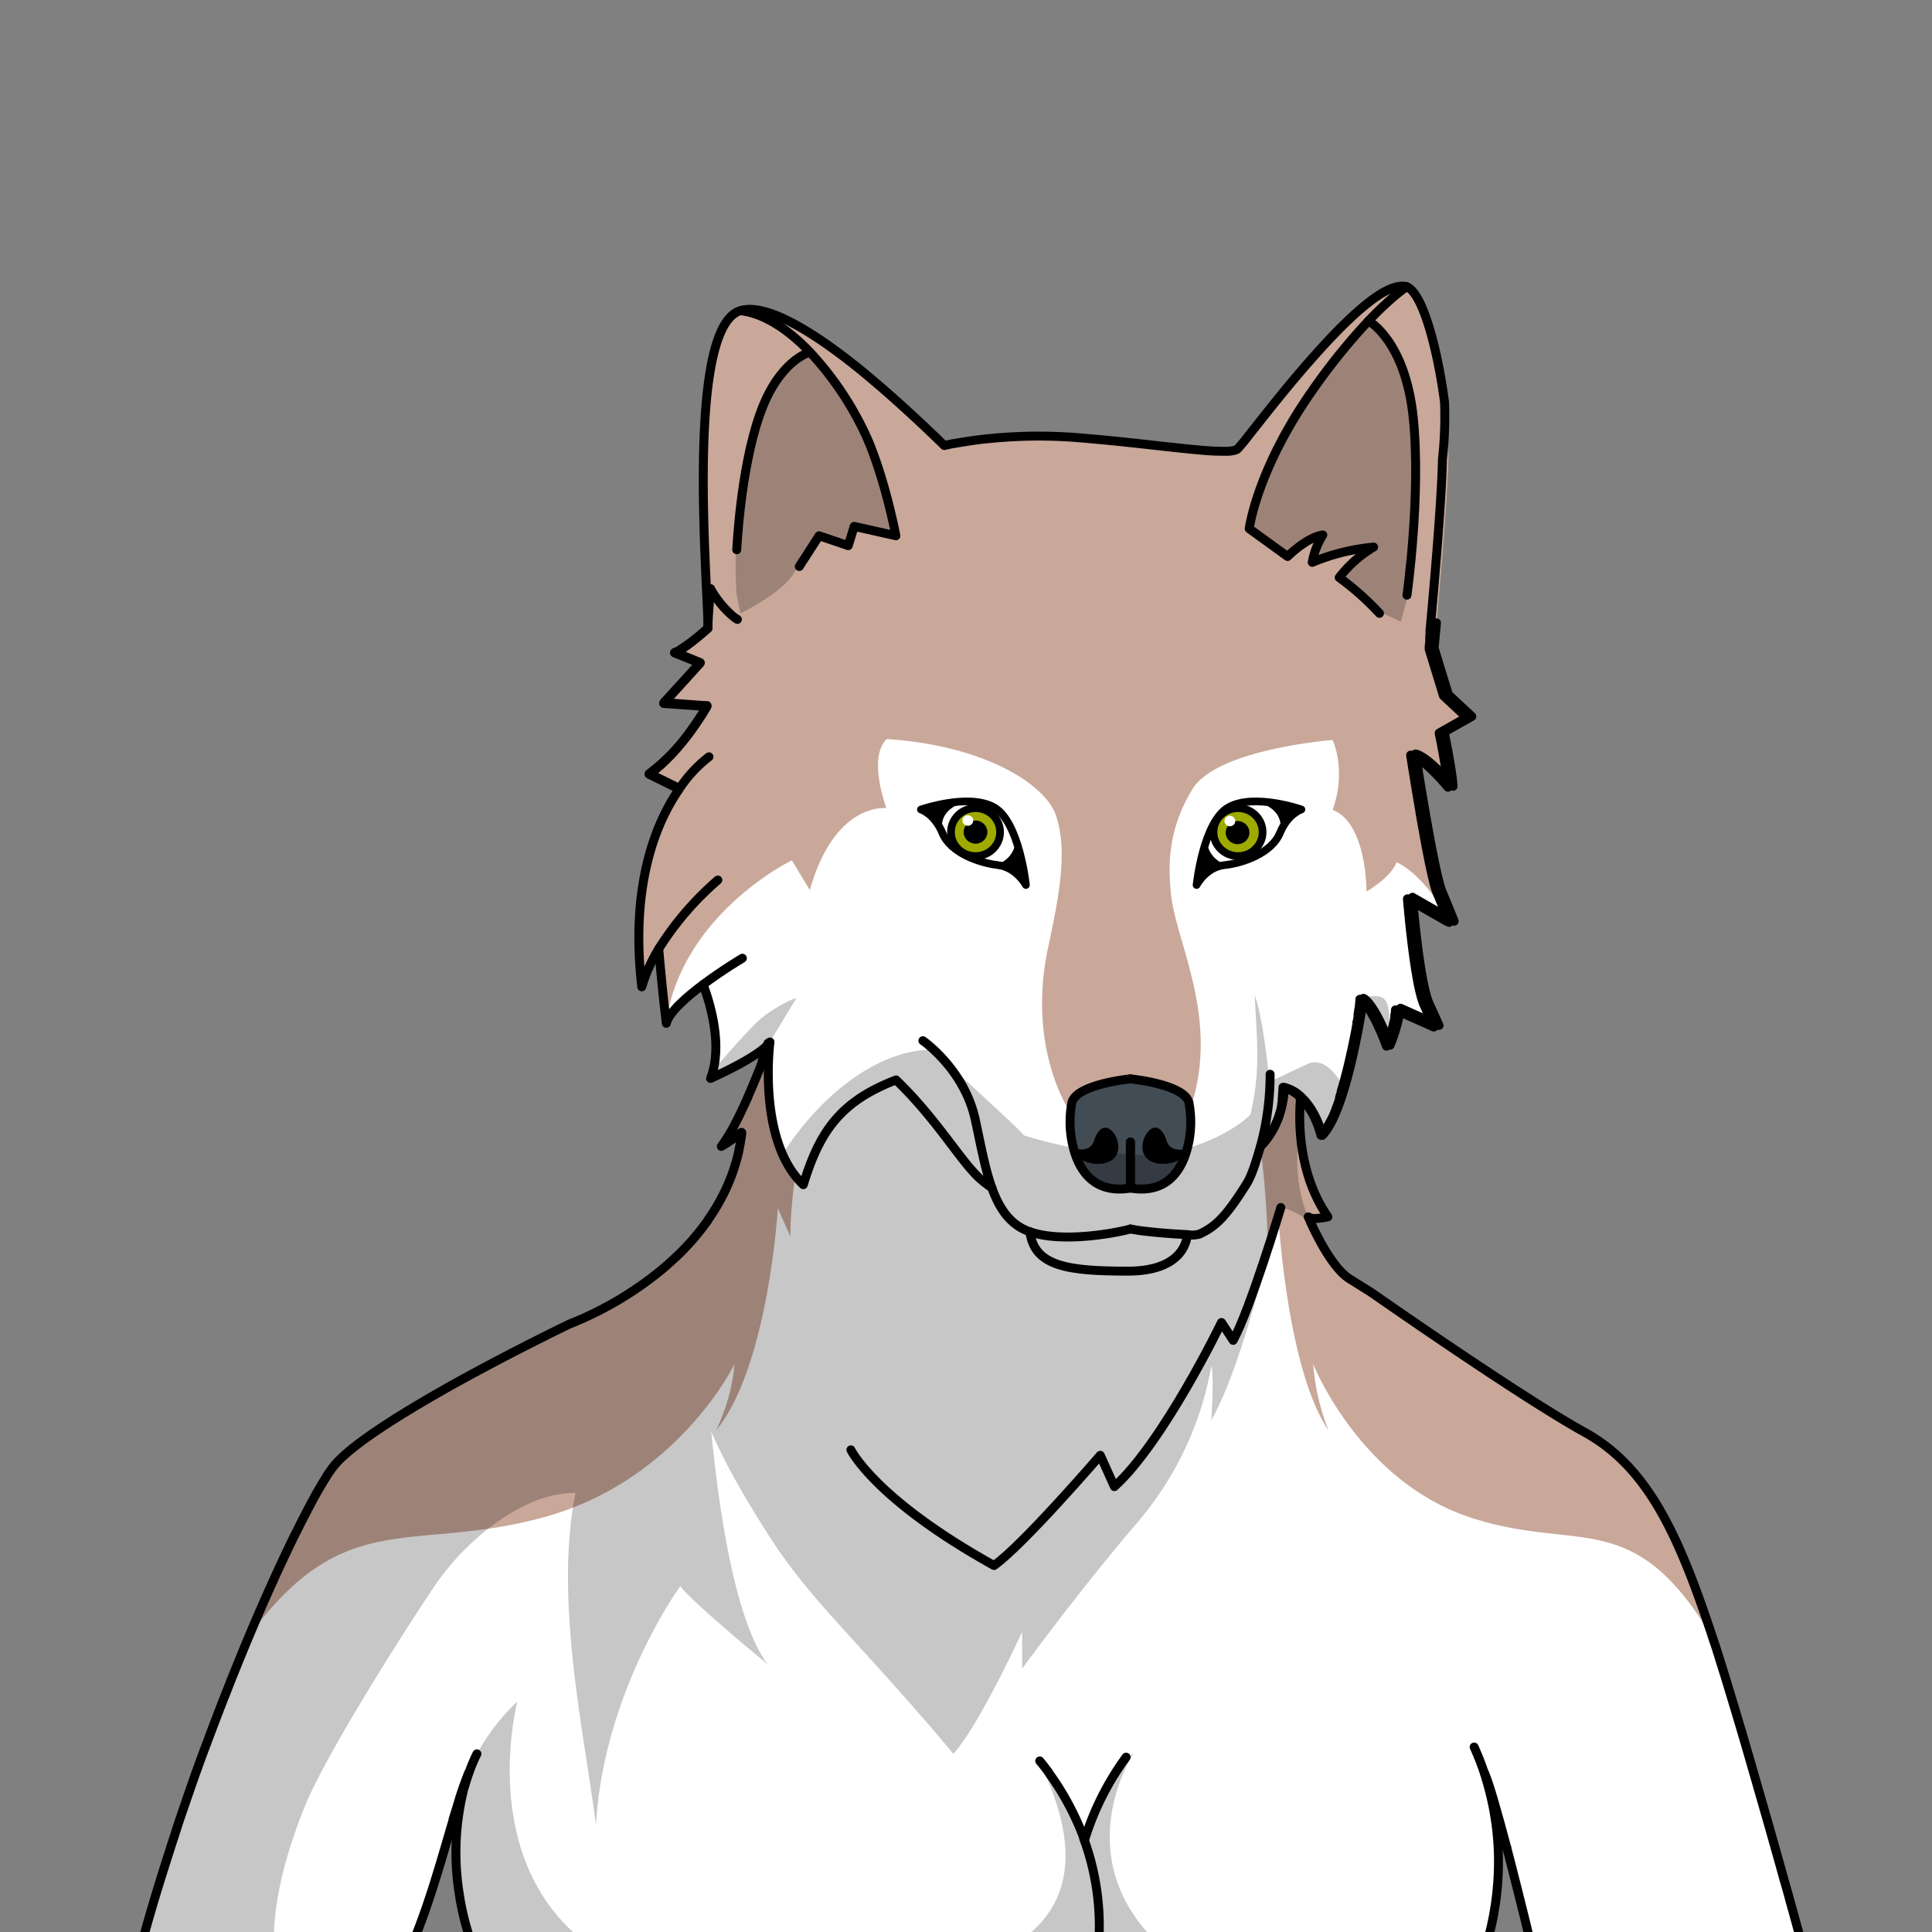 <svg xmlns="http://www.w3.org/2000/svg" viewBox="0 0 432 432">
  <rect x="0" y="0" width="432" height="432" fill="#808080" stroke="none"/>
  <defs>
    <style>.BUNTAI_WOLF_BODY_WOLF_BODY_21_cls-1{isolation:isolate;}.BUNTAI_WOLF_BODY_WOLF_BODY_21_cls-2{fill:#fff;}.BUNTAI_WOLF_BODY_WOLF_BODY_21_cls-3{fill:#c9a899;}.BUNTAI_WOLF_BODY_WOLF_BODY_21_cls-4{fill:#2c2421;}.BUNTAI_WOLF_BODY_WOLF_BODY_21_cls-10,.BUNTAI_WOLF_BODY_WOLF_BODY_21_cls-5,.BUNTAI_WOLF_BODY_WOLF_BODY_21_cls-7{fill:none;stroke:#000;stroke-linecap:round;}.BUNTAI_WOLF_BODY_WOLF_BODY_21_cls-5,.BUNTAI_WOLF_BODY_WOLF_BODY_21_cls-7{stroke-linejoin:round;}.BUNTAI_WOLF_BODY_WOLF_BODY_21_cls-5{stroke-width:2px;}.BUNTAI_WOLF_BODY_WOLF_BODY_21_cls-6{fill:#424c55;}.BUNTAI_WOLF_BODY_WOLF_BODY_21_cls-7{stroke-width:1.72px;}.BUNTAI_WOLF_BODY_WOLF_BODY_21_cls-8{opacity:0.22;mix-blend-mode:multiply;}.BUNTAI_WOLF_BODY_WOLF_BODY_21_cls-9{fill:#9eaa00;}.BUNTAI_WOLF_BODY_WOLF_BODY_21_cls-10{stroke-miterlimit:10;stroke-width:1.72px;}</style>
  </defs>
  <g class="BUNTAI_WOLF_BODY_WOLF_BODY_21_cls-1">
    <g id="body">
      <path class="BUNTAI_WOLF_BODY_WOLF_BODY_21_cls-2" d="M287,245.32l0,.23c0-.11,0-.22.05-.32S287,245.29,287,245.32Zm0,0,0,.23c0-.11,0-.22.05-.32S287,245.29,287,245.32Zm0,0,0,.23c0-.11,0-.22.05-.32S287,245.29,287,245.32ZM400.8,427c-.28-1-.57-2.05-.85-3.09s-.65-2.32-1-3.49c-.18-.66-.37-1.32-.55-2-.92-3.28-1.87-6.63-2.82-10-.33-1.16-.66-2.31-1-3.47-.07-.22-.13-.44-.19-.67-.76-2.66-1.52-5.31-2.28-7.92-.16-.56-.33-1.12-.49-1.69l-1.45-5q-.72-2.46-1.42-4.81c-.24-.79-.47-1.57-.7-2.34,0,0,0,0,0,0-.19-.64-.38-1.26-.57-1.88-.78-2.61-1.53-5.08-2.25-7.37-.14-.44-.27-.88-.41-1.3-.53-1.7-1-3.3-1.52-4.76-7.69-23.41-14.51-39-29-47s-47.71-31.26-47.71-31.26L301.84,286c-3.86-2.35-7.57-10-8.85-12.84h0s0,0,0-.05-.1-.21-.13-.3-.11-.24-.16-.34,0-.08,0-.12h0s0,0,0,0l0-.06v0h0v0l0,0a0,0,0,0,1,0,0h0l0,0,0,0s0,0,0,0h0a.84.84,0,0,0,.16.07l.15,0a2.25,2.25,0,0,0,.44.07h0a12.94,12.94,0,0,0,3.42-.38c-.22-.32-.44-.64-.64-1s-.24-.38-.35-.57-.24-.38-.35-.58-.37-.65-.54-1-.31-.57-.45-.86-.34-.7-.5-1.05c-.25-.56-.49-1.12-.71-1.68-.06-.18-.13-.35-.19-.52s-.16-.42-.23-.63c-.16-.45-.31-.91-.45-1.36s-.19-.63-.28-.94-.21-.77-.3-1.15c-.25-1-.46-2-.62-2.93-.06-.31-.11-.62-.15-.92s-.09-.62-.13-.92-.09-.64-.12-1-.07-.61-.09-.91,0-.59-.07-.88a.17.17,0,0,0,0-.07.62.62,0,0,0,0-.13c0-.46-.05-.92-.07-1.37a.81.81,0,0,0,0-.16v-.16c0-.16,0-.31,0-.47,0-1,0-2,0-2.85l0-.71c0-.3,0-.6.05-.88,0-.11,0-.22,0-.33s0-.46.05-.67a2.46,2.46,0,0,1,0-.28c1.68,1.53,3.59,4.16,4.82,8.66.14-.14.27-.29.41-.46l.12-.14c.23-.29.45-.61.67-1l.17-.27.17-.28c.13-.21.25-.43.37-.66.38-.71.75-1.49,1.1-2.32,0-.1.08-.21.13-.31.12-.3.24-.61.35-.92a.06.06,0,0,1,0,0,2.88,2.88,0,0,0,.13-.31l.18-.51.06-.16a5.17,5.17,0,0,1,.18-.51l.06-.16,0-.1s0,0,0-.05a.14.14,0,0,1,0-.06s0,0,0-.06a.14.14,0,0,1,0-.06s0-.08,0-.12.09-.28.14-.43v0l0-.08c0-.07.05-.16.08-.24s.12-.37.18-.57c0,0,0,0,0-.05l0-.1s0,0,0,0,0,0,0,0a.09.09,0,0,0,0-.05c0-.1.06-.21.1-.32a3,3,0,0,1,.09-.32l.27-.92c.19-.65.37-1.3.54-2,.06-.22.12-.44.17-.66.12-.43.23-.87.33-1.31.16-.66.32-1.32.47-2,.1-.44.19-.86.29-1.29.23-1.07.45-2.11.65-3.1.08-.4.15-.78.23-1.16s.15-.76.21-1.12c0-.18.07-.36.1-.53s0-.17.05-.26a2.34,2.34,0,0,0,0-.26c0-.12,0-.25.07-.37s.07-.41.11-.61.05-.31.08-.46,0-.18,0-.27a1.13,1.13,0,0,0,0-.18s0-.06,0-.09v0h0l.12-.7s0,0,0,0v0c0-.23.08-.47.11-.67s.05-.29.07-.42l0-.21q0-.2.06-.36a1,1,0,0,0,0-.16c0-.11,0-.21.05-.3a.9.9,0,0,1,0-.18h0s0,0,0-.06h0a.28.28,0,0,1,0-.09v0a.31.31,0,0,0,0-.09v0a.16.16,0,0,0,0,0h0a1.49,1.49,0,0,1,.31.2l.09.07h0a3.36,3.36,0,0,1,.28.27.76.76,0,0,1,.18.18l.05,0,.06.07.25.29.12.15.09.12.12.15.07.1c.17.24.35.51.55.81l.05.07a.25.25,0,0,0,0,.07l.19.31,0,.06s.06.09.09.15l.19.31a.64.64,0,0,0,.08.14,2.6,2.6,0,0,0,.15.28l.07.13c.13.24.26.5.4.78l0,.06.08.15.14.28,0,.07,0,.05a.05.05,0,0,0,0,0,1.63,1.63,0,0,0,.11.23l.13.28c.1.2.19.42.29.64q.29.62.57,1.32c.14.34.28.68.42,1l.09.22h0a1.46,1.46,0,0,1,.07.19l.14.35q.15.38.3.78c.08-.17.15-.34.22-.51s.14-.34.2-.52l.08-.18a.14.14,0,0,1,0-.06v0l0-.09h0l.15-.44v0l0-.08,0-.06.3-.91.21-.71c.12-.43.23-.85.34-1.25a.09.09,0,0,1,0,0c.05-.2.1-.4.14-.6s.05-.19.07-.28l.06-.28c0-.11,0-.22.07-.33s0-.14,0-.21a.5.5,0,0,1,0-.12l0-.12,0-.18.15-.79c0-.08,0-.16,0-.22v0a.13.13,0,0,1,0-.06s0,0,0-.05,0,0,0-.07,0,0,0,0l8.61,3.84a.82.82,0,0,0,0-.11l-.28-.61-.09-.21c-.11-.23-.24-.52-.4-.88l-.06-.12c-.05-.12-.11-.24-.17-.37l-1.17-2.59c-2.21-4.89-3.72-23.76-3.72-23.76l0,0,8.87,5.1.42.24a1.11,1.11,0,0,1-.05-.13l-.36-.89-.08-.2,0-.09-.12-.29c-.07-.16-.14-.34-.21-.52l-.16-.39c-.21-.52-.45-1.1-.73-1.77-.14-.34-.29-.69-.44-1.07l-.5-1.18c0-.1-.08-.2-.12-.32l-.06-.16c-.06-.16-.11-.34-.17-.53s-.16-.51-.23-.8a.78.78,0,0,1-.05-.18c-.06-.19-.11-.4-.16-.61s-.07-.29-.11-.44-.14-.56-.21-.86-.2-.87-.3-1.34c-.05-.24-.1-.49-.16-.74,0-.07,0-.14,0-.21q-.11-.5-.21-1l-.21-1-.09-.45-.27-1.41c-.07-.32-.13-.65-.19-1s-.12-.66-.19-1c-.32-1.71-.63-3.48-.94-5.21h0c-.2-1.14-.39-2.27-.58-3.36-.06-.35-.11-.69-.17-1-.13-.77-.25-1.52-.37-2.24l-.12-.7-.53-3.31c0-.11,0-.22-.05-.32q-.15-.89-.24-1.5a.29.29,0,0,1,0-.09c-.05-.35-.09-.62-.12-.8s0-.07,0-.1,0-.15,0-.15h0a3.27,3.27,0,0,1,.59.21h0l.41.21.13.07.24.14.08.05.08,0,.15.1a11.45,11.45,0,0,1,1.1.79l.08.07a30.44,30.44,0,0,1,3.13,2.91l.11.11.18.2a.49.49,0,0,1,.12.13c.2.2.4.42.6.64l.15.16.39.44.4.46.41.48s0-.08,0-.13c0-.26,0-.55-.07-.85s-.09-.78-.14-1.21c0-.26-.08-.52-.11-.79s-.08-.48-.11-.73c-.1-.6-.2-1.23-.3-1.84-.05-.31-.11-.62-.16-.93l-.18-1c-.06-.31-.11-.61-.17-.91-.28-1.51-.53-2.76-.65-3.35a2.31,2.31,0,0,0-.06-.27.65.65,0,0,0,0-.1l0,0,5.72-3.23,0,0,.38-.21-.05,0-4.74-4.42-.45-.42-2.43-7.93-.2-.64h0l-.56-1.83s0-.16,0-.45a.2.2,0,0,1,0-.07,1.24,1.24,0,0,1,0-.18,1.8,1.8,0,0,1,0-.22c0-.14,0-.29,0-.45s0-.29.05-.45V143l0-.23v0a1.71,1.71,0,0,1,0-.31l0-.32c0-.28.05-.58.08-.9,0,0,0-.1,0-.14s0-.08,0-.13,0-.28,0-.43c0-.39.07-.8.11-1.23,0,0,0,0,0,0,.85-9.32,2.48-27.95,2.65-36.89A87.18,87.18,0,0,0,323,89.92q-.09.24-.18.51c-.46-5.12-5.87-17.6-11.54-23.8a16,16,0,0,0-1.49-1.48c-4.48,2.39-10.28,8.12-15.77,14.29-2.22,5-5.5,9.28-10.31,15.44-.68.87-1.3,1.73-1.85,2.58h0c-1.65.87-3,1.66-3.95,2.24a15.07,15.07,0,0,0-1.25.85c-1.94,1.6-17.83-1.07-34.84-2.49h-.17L240.9,98a107.54,107.54,0,0,0-14.32-.2l-1,0a87.32,87.32,0,0,0-14.1,1.92l-.12,0-.24.06s-2.18-1.33-5.58-3.09h0a37.14,37.14,0,0,0-3.74-4.37c-2.13-2.14-4-4-5.62-5.79-.95-1-1.82-2-2.62-3-8.67-7.15-18.65-14-25.27-14.41l-.63.67a54.67,54.67,0,0,0-8.93,13.88c-2.14,13.58-1.37,33.64-.79,46.15.26.5.59,1.1,1,1.75h0c0,.43-.08.86-.12,1.27s-.09,1.05-.13,1.54c0,.1,0,.2,0,.29l0,.44a.28.28,0,0,0,0,.09c0,.19,0,.38,0,.56l0,.49a4.63,4.63,0,0,0,0,.51l0,.49c0,.32,0,.62-.05.91s0,.56,0,.82,0,.5,0,.73v.1c0,.2,0,.38,0,.55v.07L157,141.63c-1.25,1.06-2.26,1.87-3.07,2.47l-.61.45-.77.53-.33.2-.28.18-.27.15a4.87,4.87,0,0,1-.7.34l-.14,0,4.43,1.81.36.15.66.27.21.08.05,0-1.05,1.15,0,0-6.5,7.16-.15.16-.27.29-.08.09-.08.09,6.28.45.46,0,2,.14.39,0,.48,0h0l0,.09-.06.1-.29.5-.18.28c0,.06-.08.13-.12.2-.16.26-.34.56-.56.89l0,0-.54.81c-.32.5-.7,1-1.11,1.63l-.4.56c-.13.19-.28.39-.43.59l-.4.54,0,.06h0l0,0a.76.76,0,0,1-.08.11l-.39.5c-.43.56-.88,1.13-1.37,1.7l-.29.34a39.75,39.75,0,0,1-3,3.16l-.13.13c-.42.41-.86.8-1.3,1.18l-.36.3-.49.4c-.21.18-.43.34-.65.5s-.39.29-.59.43l-.08.06.32.16,3,1.46,1.16.56.57.28.2.11.45.22h0l.88.68c-.2.3-.41.61-.61.93l-.52.83q-.26.42-.51.87c-.16.27-.31.55-.47.83h0c-.2.36-.4.73-.59,1.11l-.47.94a1.63,1.63,0,0,0-.11.23l-.3.64c-.2.43-.4.88-.6,1.34l-.45,1.1c0,.11-.09.21-.13.32-.21.53-.41,1.08-.61,1.65-.27.78-.54,1.58-.79,2.42,0,.13-.07.25-.12.38-.11.42-.24.85-.35,1.29-.19.72-.38,1.46-.55,2.22-.08.34-.15.68-.22,1s-.11.52-.16.79-.12.62-.18.94c0,0,0,0,0,0,0,.23-.09.46-.13.69-.07.44-.15.89-.21,1.34s-.15,1-.21,1.56-.14,1.15-.19,1.74c0,.27-.06.55-.08.83s-.08.83-.1,1.26-.07.8-.08,1.21,0,.8-.06,1.21,0,.74,0,1.11,0,.74,0,1.12c0,1.14,0,2.32,0,3.53,0,.37,0,.75,0,1.13s0,.6,0,.91a.86.86,0,0,0,0,.16,0,0,0,0,0,0,0,.38.38,0,0,0,0,.18c0,.41,0,.82.07,1.25a.13.13,0,0,0,0,.06,7.13,7.13,0,0,0,.05.79c0,.26,0,.53.06.8,0,.1,0,.21,0,.32.08.95.18,1.93.29,2.92,0,0,0,0,0,0a.14.14,0,0,1,0-.06,3.81,3.81,0,0,1,.13-.45h0c0-.19.11-.38.18-.58A4.5,4.5,0,0,1,144,219h0a.19.19,0,0,1,0-.1.42.42,0,0,1,0-.1.19.19,0,0,1,0-.07c0-.12.08-.23.13-.35q.19-.54.42-1.08c0-.11.1-.22.15-.34l.15-.36.12-.27c.19-.41.38-.82.58-1.23l.06-.12,0-.06c.12-.25.24-.49.37-.74l.05-.07a.75.75,0,0,1,.06-.13l0-.06c.21-.4.43-.79.65-1.18.11-.19.22-.39.34-.58,0,.19,0,.39.05.59,0,0,0,.1,0,.15l.09,1.06a.09.09,0,0,1,0,.05c0,.3.05.6.08.91a1,1,0,0,0,0,.16h0c0,.27,0,.54.07.81l.09,1,.06.57c0,.15,0,.31,0,.47l.09.9c0,.18,0,.35,0,.53.12,1.22.25,2.47.38,3.73l.39,3.53c.09.73.17,1.45.26,2.16.6-2.46,4.39-5.82,8.24-8.68,1.14,3.05,3,9.05,2.83,14.91,0,.23,0,.47,0,.7,0,.57-.09,1.12-.18,1.68,0,.17-.05.34-.08.51-.08.47-.17.93-.29,1.39v0c0,.16-.08.31-.13.46s-.16.56-.26.84-.12.35-.19.52c.71-.32,1.38-.64,2-.94s1.24-.59,1.8-.88l.2-.1.13-.06.69-.35.26-.14.48-.25,1.61-.87.13-.07.13-.08.54-.31L167,237c1-.58,1.8-1.1,2.45-1.55l.21-.15.33-.24.31-.23a10.19,10.19,0,0,0,1.48-1.31h0a2.84,2.84,0,0,0,.31-.41h0v.05h0s0,0,0,0a.17.17,0,0,1,0,.05s0,.07,0,.11l0,.09,0,.08,0,.08-.11.31a0,0,0,0,0,0,0c0,.12-.09.25-.14.39s-.21.54-.32.86a.42.42,0,0,0,0,.1.38.38,0,0,0,0,.1.61.61,0,0,0,0,.12l-.06.17-.11.27s0,0,0,0c-.09.22-.17.45-.26.69,0,.09-.07.18-.11.28s-.05.14-.08.22l0,.06,0,.08s0,0,0,0l0,.07a2.09,2.09,0,0,0-.11.3c-.1.23-.19.48-.29.72l-.38,1a1.6,1.6,0,0,0-.1.23s0,0,0,0-.11.25-.16.38-.17.41-.25.63l-.1.24c-.47,1.15-1,2.38-1.53,3.62l-.42,1c-.56,1.26-1.15,2.52-1.75,3.75-.29.6-.59,1.19-.89,1.76-.47.9-1,1.77-1.42,2.57l-.17.28-.26.44c-.08.12-.16.24-.23.36a2.14,2.14,0,0,1-.13.19c-.08.13-.16.26-.25.38a2.4,2.4,0,0,1-.18.26s0,0,0,0c-.17.25-.34.49-.51.71.54-.31,1-.6,1.43-.88.14-.09.27-.17.39-.26l.35-.23h0a23.34,23.34,0,0,0,1.92-1.46h0l.15-.13.08-.05.09-.07c.2-.12.18,0,.12.47s-.09.7-.15,1c-.11.75-.25,1.49-.41,2.21l0,.12c-.07.33-.14.66-.22,1-.18.76-.38,1.5-.61,2.23q-.15.53-.33,1.05c-.13.43-.28.86-.44,1.28v0c-.06.18-.13.36-.2.54-.15.41-.31.81-.48,1.21a44.85,44.85,0,0,1-4.57,8.26l0,.06a54.52,54.52,0,0,1-7.24,8.36s0,0,0,0c-.5.48-1,.94-1.52,1.39s-1.1,1-1.65,1.43a77.37,77.37,0,0,1-20.67,12.29l-.69.34-.38.18-1.17.57-.75.37-1.56.77-.58.29-.29.15c-5.19,2.59-13.43,6.81-21.67,11.43l-1.12.64c-9.76,5.51-19.31,11.51-23.56,16-.08.09-.16.17-.23.26a2.73,2.73,0,0,0-.23.25h0c-.08.08-.14.16-.22.25a3.25,3.25,0,0,0-.23.29,3.92,3.92,0,0,0-.25.32c-.08.11-.17.22-.25.34h0a.76.76,0,0,1-.08.11l-.09.12-.09.12a.91.91,0,0,0-.11.16l0,0-.22.33-.53.8s0,0,0,.05-.2.31-.29.47l-.31.49c-.11.17-.21.34-.31.51s-.21.35-.32.53c-.35.59-.71,1.22-1.09,1.88-.21.37-.43.76-.64,1.17h0c0,.1-.11.2-.16.31l-.24.45-.1.17c-.17.32-.35.64-.52,1-.06.11-.12.22-.17.33q-1.16,2.17-2.41,4.71c-.63,1.29-1.3,2.65-2,4.07l-.41.86c-.28.58-.56,1.17-.83,1.77l-.21.45c-.22.45-.43.91-.64,1.37-.71,1.54-1.44,3.14-2.17,4.78-.3.66-.59,1.33-.89,2q-1.35,3-2.73,6.29l-.71,1.68-.21.5-.93,2.23-.81,2a1.69,1.69,0,0,0-.12.28c-.16.38-.32.76-.47,1.15l-1.42,3.49q-.59,1.47-1.17,3-1.3,3.3-2.6,6.7c-.32.82-.63,1.65-.94,2.48h0c-.32.83-.63,1.67-.94,2.51-1.56,4.2-3.11,8.5-4.61,12.86l-.9,2.62-.11.3L39.8,408l-.88,2.64c-.29.88-.58,1.77-.86,2.65-.57,1.77-1.14,3.55-1.69,5.32-1.78,5.71-3.45,11.43-5,17.1H92.7c.86-3.11,1.74-6.23,2.64-9.3,2-6.95,4-13.63,5.94-19.35,0-.05,0-.1,0-.15.44-1.3.86-2.54,1.28-3.73a0,0,0,0,1,0,0c.13-.38.27-.75.4-1.12a102.66,102.66,0,0,0-1.25,13.21v.07c-.25,10.65,1.76,16.58,3.66,19h0a2.91,2.91,0,0,0,2,1.35H331.88q.47-1.14.87-2.25a.14.14,0,0,0,0-.06c4.47-12.44,2.87-23,.76-31.08a.17.17,0,0,0,0-.1c-.49-1.91-1-3.66-1.5-5.27.07.16.15.33.23.53a.08.08,0,0,1,0,.05c.27.64.58,1.48.92,2.52h0c.53,1.6,1.14,3.64,1.82,6,.61,2.15,1.25,4.54,1.92,7.06.06.24.13.49.19.74.17.63.34,1.26.5,1.91s.32,1.23.48,1.86c.09.32.17.65.25,1q.26,1,.51,2c.26,1,.51,2,.77,3.06q.27,1.06.54,2.16c.25,1,.5,2,.75,3,.12.52.25,1,.38,1.56l.69,2.85.6,2.47h60.64C402.45,433,401.64,430,400.8,427ZM287,245.32c0-.11,0-.23,0-.34l0,.25S287,245.29,287,245.32ZM104.51,398h0c.14-.37.29-.72.43-1.07a4.22,4.22,0,0,1-1,2.43C104.17,398.93,104.34,398.47,104.51,398ZM287,245.32l0,.23c0-.11,0-.22.05-.32S287,245.29,287,245.32Zm0,0,0,.23c0-.11,0-.22.05-.32S287,245.29,287,245.32Zm0,0,0,.23c0-.11,0-.22.05-.32S287,245.29,287,245.32ZM264.4,276c-3.61-.17-8.56-.66-10.11-.93l-1.53-.26-.9.23-.52.12h-.06l-1,.22-.46.09-.64.12c-.58.1-1.2.21-1.85.3q-.7.12-1.47.21l-.51.06c-.34.05-.69.08-1,.12l-.77.08-.24,0-.46,0-1,.07-.77,0-.86,0h-.76a34.41,34.41,0,0,1-4.79-.22l-.58-.08-.55-.08-.43-.08a2.53,2.53,0,0,1-.38-.07c-.26-.05-.51-.1-.76-.17s-.53-.13-.79-.21-.54-.16-.8-.25c.89,7.77,8.66,8.81,21.93,8.81l1.18,0c.74,0,1.43-.09,2.08-.16s1.33-.2,1.93-.33c.29-.07.57-.13.84-.21s.53-.15.78-.24a11.8,11.8,0,0,0,1.89-.8c.17-.09.34-.18.5-.28l.5-.32c.14-.09.26-.18.39-.28s.25-.19.36-.28l.15-.13L263,281a5.73,5.73,0,0,0,.64-.67l.07-.08a2.83,2.83,0,0,0,.23-.28q.18-.22.33-.45l0-.07q.17-.25.3-.51l.15-.28L265,278a6.73,6.73,0,0,0,.34-1.21c0-.11,0-.21.05-.29,0-.25,0-.42,0-.47Z" />
      <path class="BUNTAI_WOLF_BODY_WOLF_BODY_21_cls-3" d="M177.73,263.26c-.56,4.56-1,9.14-1,13.2l-2.8-6.25s-2.13,35.48-13.82,49.63A43.5,43.5,0,0,0,164.25,305s-12.56,26-42.62,34.25-45-3.12-67,28c8.55-20.5,16.42-35.94,20-40C84,316.6,126.86,296,126.86,296s34.77-12.66,38.59-42.5c.17-1.3,0,0-4.54,2.63,3.48-4.6,7.48-14.43,9.49-19.73l1.07-.65C171.1,241.69,171.1,255.3,177.73,263.26Z" />
      <path class="BUNTAI_WOLF_BODY_WOLF_BODY_21_cls-3" d="M382.22,365.08c-17.33-28.42-29.61-17.83-53.66-25.84C303.92,331,293.63,305,293.63,305a51,51,0,0,0,3.43,14.85c-9.59-14.15-11.34-49.63-11.34-49.63l-2.29,6.25a202.28,202.28,0,0,0-1.7-20.62,16.86,16.86,0,0,0,2.39-3.31,21.19,21.19,0,0,0,2.59-9.52,8.05,8.05,0,0,1,3.68,2.06c-.54,6.14-.4,17.47,6.1,26.89-3.67.77-4.31.19-4.41,0,.3.71,4.7,11.07,9.31,13.88l4.77,2.92s33.2,23.23,47.71,31.26C368,327.87,374.79,342.77,382.22,365.08Z" />
      <path class="BUNTAI_WOLF_BODY_WOLF_BODY_21_cls-4" d="M157.69,129.49c-.14-.25-.24-.47-.33-.65Z" />
      <path class="BUNTAI_WOLF_BODY_WOLF_BODY_21_cls-3" d="M328.68,160.44l-5.23,3.6,1.8,11.24-.4-.42,0,0c-1.19-1.22-4.63-4.62-6.95-5.75a4.5,4.5,0,0,0-.73-.28h0c.36,2.77.82,7.31,1.48,12.36a.52.52,0,0,0,0,.11c0,.31.08.61.12.92h0c1.17,8.67,2.95,18.53,5.88,23.4l.09.15c-.05-.06-.1-.13-.16-.19-3.74-4.6-7-10.22-12.3-12.8-1.31,3.52-6.73,6.55-6.73,6.55s.11-15.35-7.58-18.23c3.23-8.91,0-15.64,0-15.64s-25.86,2-31.34,11-5.47,16.83-4.79,23.52c1.11,10.78,11,27.83,4.39,47.66l-.2-.1c-7.92-3.89-17-2.09-26.71,1.2h0c-.35-.51-9.68-14.44-5-36.68,2.33-11,4.55-21.55,1.81-29.65-2.28-7.16-16.52-15.84-37.87-17.15-4.31,4.19-.06,15.44-.06,15.44s-11.53-1.49-17.12,18.31c-2.57-4.19-4-6.64-4-6.64s-24.7,11.89-28.19,36.47a136.75,136.75,0,0,0-1.63-15.9s0-.1,0-.15l-3.81,7.84s0,0,0,0-4.48-11.85,1.94-30.45c.05-.13.08-.25.12-.38a80.1,80.1,0,0,1,5.55-12.29l-.27-1.61h0l-.17-.09-.28-.13-.2-.11-4-2-.68-.33.08-.07a45.43,45.43,0,0,0,8.23-8.82s0-.05.06-.08l0,0h0l0-.06.4-.54q.23-.31.42-.63l0,0a35.46,35.46,0,0,0,2.79-5.06.36.36,0,0,0,0-.09c0-.09.09-.19.13-.28-7.48-.44-8.76-.72-8.89-.76l.15-.16a70.62,70.62,0,0,0,6.5-7.16l0,0,.21-.29a7.66,7.66,0,0,0,.58-1,.41.41,0,0,0,.05-.09l.1-.22c-4.72-1.56-4.76-2.28-4.76-2.3l.46-.36,5.53-4.25.63-.49a.42.42,0,0,0,0-.07c0-.59-.29-4.87-.55-10.84l.16.29c-.58-12.51-1.35-32.57.79-46.15,1.19-7.6,3.3-13.17,6.85-14.27a7.67,7.67,0,0,1,2.71-.28c6.62.36,16.6,7.26,25.27,14.41.8,1,1.67,2,2.62,3l.25-.39a5.56,5.56,0,0,1,1.38,1.12c.07.11.15.15.25.12C205.49,94,211.1,99.76,211.1,99.76l.24-.05a.73.73,0,0,1,0,.08l.12,0a15.93,15.93,0,0,1,1.57-.43l.12,0a54.75,54.75,0,0,1,6.68-1l.63-.07.18,0c1.45-.13,3.09-.25,4.92-.33l1,0c4.1-.15,9.1-.11,15.08.26h.17c1.58.1,3.1.21,4.54.32h.06c10,.78,16.66,1.75,21.45,2.26h0A36.3,36.3,0,0,0,274,101h.2a12,12,0,0,0,2.21-.33l.26-.07a3.73,3.73,0,0,0,1.25-.85A3.4,3.4,0,0,0,278.8,98c3.08-3.86,9-11.47,15.24-18.52,5.49-6.17,11.29-11.9,15.77-14.29,1.84-1,3.46-1.4,4.74-1,3.6,1.33,6.95,14.16,8.47,25.81a87.18,87.18,0,0,1,.85,12.43c-.17,8.94-1.8,27.57-2.65,36.89.08-.19.17-.38.26-.56-.33,2-.43,2.59-.47,2.79,0,0,0,.06,0,.09l.23,5v.18l0,.58.17.06.05,0,.33.11,2.45,8.07.05.15,4.36,4.63.05,0Z" />
      <path class="BUNTAI_WOLF_BODY_WOLF_BODY_21_cls-5" d="M265.46,276.06h0c0,.4-.28,8.17-13.23,8.17-13.27,0-21-1-21.93-8.81" />
      <path class="BUNTAI_WOLF_BODY_WOLF_BODY_21_cls-5" d="M158.88,131.65a22.8,22.8,0,0,0,5,6.14,8.25,8.25,0,0,0,1,.71" />
      <path class="BUNTAI_WOLF_BODY_WOLF_BODY_21_cls-5" d="M321.2,139.27c-.32,3.44-.53,5.63-.53,5.63l3.19,10.41,5.24,4.89-6.18,3.49s1.75,8.39,2,12.12c-5.94-7-8.39-7.22-8.39-7.22s4.08,26.44,5.95,30.87,2.68,6.53,2.68,6.53l-9.32-5.36s1.51,18.87,3.72,23.76l2.22,4.9-8.62-3.85a37,37,0,0,1-2.33,8.27c-3.62-9.67-5.95-10.48-5.95-10.48s-3.49,24.81-9.2,30.64c-1.23-4.5-3.14-7.13-4.82-8.66a8.05,8.05,0,0,0-3.68-2.06s.08,7.64-5.26,13.13" />
      <path class="BUNTAI_WOLF_BODY_WOLF_BODY_21_cls-5" d="M151.72,176.61l-.88-.68-5.7-2.8c7.22-5,12.93-15.14,12.93-15.14l-9.67-.7,8.15-9L150.84,146s1.52-.24,7.46-5.48c0-1.74.2-4.9.58-8.86h0" />
      <path class="BUNTAI_WOLF_BODY_WOLF_BODY_21_cls-5" d="M160.51,196.78a68.27,68.27,0,0,0-13.23,15.4,35.75,35.75,0,0,0-3.78,8.48c-2.61-22.64,3.1-36.49,8.22-44a29.39,29.39,0,0,1,6.81-7.44" />
      <path class="BUNTAI_WOLF_BODY_WOLF_BODY_21_cls-5" d="M166,214.26s-4.43,2.62-8.77,5.88c-3.85,2.86-7.64,6.22-8.24,8.68-.7-5.67-1.29-12-1.7-16.64" />
      <path class="BUNTAI_WOLF_BODY_WOLF_BODY_21_cls-5" d="M172.16,233c-.11,1-2.68,22.33,7.46,31.9,3.5-11.42,7.92-18.53,20.74-23.42,9.44,9.09,14.68,18.64,19.11,22.37a24,24,0,0,0,2.33,1.75" />
      <path class="BUNTAI_WOLF_BODY_WOLF_BODY_21_cls-5" d="M157.22,220.14c1.55,4.14,4.51,13.74,1.66,21,11.3-5.17,13-7.67,13.26-8.09" />
      <path class="BUNTAI_WOLF_BODY_WOLF_BODY_21_cls-5" d="M252.76,274.81c-2.83.8-15.07,3.22-22.46.62h0a12.22,12.22,0,0,1-1.28-.52,10.33,10.33,0,0,1-1.49-.86c-2.69-1.85-4.42-4.77-5.73-8.4-1.55-4.31-2.5-9.62-3.73-15.3-2.45-11.27-11.71-17.65-11.71-17.65" />
      <path class="BUNTAI_WOLF_BODY_WOLF_BODY_21_cls-5" d="M31.4,435.72c1.52-5.67,3.19-11.39,5-17.1.55-1.77,1.12-3.55,1.69-5.32.28-.88.57-1.77.86-2.65L39.8,408c.29-.88.59-1.76.89-2.64l.9-2.62c1.5-4.36,3-8.66,4.61-12.86.31-.84.62-1.68.94-2.51h0c.31-.83.62-1.66.94-2.48q1.29-3.4,2.6-6.7.59-1.5,1.17-3l1.42-3.49c.15-.39.31-.77.47-1.15a1.69,1.69,0,0,1,.12-.28c.26-.67.54-1.33.81-2l.93-2.23.92-2.18q1.38-3.24,2.73-6.29c.3-.68.59-1.35.89-2,.73-1.64,1.46-3.24,2.17-4.78.21-.46.42-.92.64-1.37l.21-.45c.27-.6.55-1.19.83-1.77l.41-.86c.67-1.42,1.34-2.78,2-4.07q1.26-2.54,2.41-4.71c0-.11.11-.22.17-.33.17-.33.35-.65.52-1s.22-.42.34-.62.11-.21.16-.31h0c.15-.28.3-.56.45-.82l.19-.35c.38-.66.74-1.29,1.09-1.88.11-.18.21-.36.32-.53.31-.53.61-1,.91-1.47,0,0,0,0,0-.05.17-.28.35-.55.53-.8l.22-.33,0,0a.91.91,0,0,1,.11-.16l.09-.12c.14-.21.28-.4.42-.58a3.92,3.92,0,0,1,.25-.32,3.25,3.25,0,0,1,.23-.29l.22-.26a2.77,2.77,0,0,1,.24-.25c.07-.09.15-.17.23-.26,4.25-4.45,13.8-10.45,23.56-16l1.12-.64c8.24-4.62,16.48-8.84,21.67-11.43l.29-.15.58-.29,1.56-.77.75-.37,1.17-.57.38-.18.69-.34A77.37,77.37,0,0,0,148,283.87c.55-.46,1.11-.93,1.65-1.43s1-.91,1.52-1.39c0,0,0,0,0,0a54.52,54.52,0,0,0,7.24-8.36l0-.06a44.85,44.85,0,0,0,4.57-8.26c.42-1,.8-2,1.13-3.05q.18-.53.33-1.05c.23-.73.43-1.47.61-2.23.08-.33.15-.66.22-1l0-.12c.16-.72.3-1.46.41-2.21.06-.34.11-.69.15-1,.15-1.15,0-.27-3.11,1.75-.42.28-.89.57-1.43.88a37.93,37.93,0,0,0,3.16-5.21c.3-.57.6-1.16.89-1.76.6-1.23,1.19-2.49,1.75-3.75l.42-1c.54-1.24,1.06-2.47,1.53-3.62l.1-.24c.08-.22.17-.43.25-.63s.1-.25.16-.38,0,0,0,0a1.6,1.6,0,0,1,.1-.23l.38-1c.1-.24.19-.49.29-.72a2.09,2.09,0,0,1,.11-.3l0-.07s0,0,0,0l0-.08,0-.06c0-.08,0-.15.08-.22s.07-.19.11-.28q.13-.37.27-.72l.11-.27.06-.17a.61.61,0,0,1,0-.12.38.38,0,0,1,0-.1.42.42,0,0,1,0-.1c.11-.32.22-.61.32-.86s.09-.27.14-.39a0,0,0,0,1,0,0l.11-.31,0-.08,0-.08,0-.09a1.85,1.85,0,0,1,.09-.23v0h0s0,0,0,0,0,0,0,0h0s0,0,0,0a.08.08,0,0,0,0,0" />
      <path class="BUNTAI_WOLF_BODY_WOLF_BODY_21_cls-5" d="M91.79,435.72c1.32-3.12,2.49-6.24,3.55-9.3,2.39-6.92,4.21-13.56,5.94-19.35,0-.05,0-.1,0-.15q.74-2.46,1.45-4.7s0,0,0-.06q.93-2.93,1.92-5.39c0-.09.07-.19.11-.28" />
      <path class="BUNTAI_WOLF_BODY_WOLF_BODY_21_cls-5" d="M336.91,413.14c-2.1-7.94-4-14.6-5-16.76" />
      <path class="BUNTAI_WOLF_BODY_WOLF_BODY_21_cls-5" d="M336.91,413.14c.06.24.13.49.19.74.17.63.34,1.26.5,1.91s.32,1.23.48,1.86c.09.32.17.65.25,1q.26,1,.51,2c.26,1,.51,2,.77,3.06q.27,1.06.54,2.16c.25,1,.5,2,.75,3,.12.52.25,1,.38,1.56l.69,2.85.6,2.47h60.64c-.76-2.76-1.57-5.68-2.41-8.72-.28-1-.57-2.05-.85-3.09s-.65-2.32-1-3.49c-.18-.66-.37-1.32-.55-2-.92-3.28-1.87-6.63-2.82-10-.33-1.16-.66-2.31-1-3.47-.07-.22-.13-.44-.19-.67-.77-2.66-1.53-5.31-2.28-7.92-.16-.56-.33-1.12-.49-1.69l-1.45-5q-.72-2.46-1.42-4.81c-.24-.79-.47-1.57-.7-2.34,0,0,0,0,0,0-.19-.64-.38-1.26-.57-1.88-.78-2.61-1.53-5.08-2.25-7.37-.14-.44-.27-.88-.41-1.3-.53-1.7-1-3.3-1.52-4.76-7.69-23.41-14.51-39-29-47s-47.71-31.26-47.71-31.26L301.84,286c-3.86-2.35-7.57-10-8.85-12.84h0s0,0,0-.05-.1-.21-.13-.3-.11-.24-.16-.34,0-.08,0-.12a.42.42,0,0,1,0-.1l0-.06h0v0l0,0" />
      <path class="BUNTAI_WOLF_BODY_WOLF_BODY_21_cls-5" d="M292.51,272.1l0,0c.1.15.74.73,4.41,0-6.5-9.42-6.64-20.75-6.1-26.89" />
      <path class="BUNTAI_WOLF_BODY_WOLF_BODY_21_cls-5" d="M286.4,270s-6.82,22.72-10.66,29.71l-2.62-4s-12.93,26.74-23.94,36.7l-3.15-7s-17.3,20.1-23.77,24.64c-26.73-14.85-32-25.86-32-25.86" />
      <path class="BUNTAI_WOLF_BODY_WOLF_BODY_21_cls-5" d="M284,240.21a60.77,60.77,0,0,1-2.14,16.07c-.77,2.59-1.79,6.3-3.1,8.39-4.28,6.82-6.67,9.53-10.58,11.28a6.5,6.5,0,0,1-2.76.12L264.4,276c-3.61-.17-8.56-.66-10.11-.93l-1.53-.26" />
      <path class="BUNTAI_WOLF_BODY_WOLF_BODY_21_cls-5" d="M245.59,435.72c.15-1.65.22-3.32.22-5a57,57,0,0,0-3.33-19.2s0,0,0,0h0c-.06-.18-.12-.36-.19-.54a.56.56,0,0,1,0-.12,61,61,0,0,0-7.8-14.48l0-.06c-.64-.87-1.3-1.73-2-2.57" />
      <path class="BUNTAI_WOLF_BODY_WOLF_BODY_21_cls-5" d="M251.8,392.91a62.4,62.4,0,0,0-9.32,18.61" />
      <path class="BUNTAI_WOLF_BODY_WOLF_BODY_21_cls-5" d="M105.92,435.72H332.09c.12-.34.22-.68.32-1A65.79,65.79,0,0,0,335,419.09a62.92,62.92,0,0,0-2.29-19.89c-.15-.56-.32-1.11-.49-1.66a.08.08,0,0,0,0-.05c-.11-.37-.23-.74-.35-1.11-.66-2-1.41-3.88-2.25-5.74" />
      <path class="BUNTAI_WOLF_BODY_WOLF_BODY_21_cls-5" d="M106.64,392.16c-.28.57-.55,1.16-.81,1.76-.36.83-.7,1.68-1,2.57l-.13.37c-.35,1-.67,2.1-1,3.2a58.15,58.15,0,0,0-.87,24.26s0,.07,0,.1a62.13,62.13,0,0,0,2.66,10.25c.12.35.24.7.38,1.05" />
      <path class="BUNTAI_WOLF_BODY_WOLF_BODY_21_cls-5" d="M281.92,256.19h0a18.1,18.1,0,0,0,4-6.47.69.69,0,0,1,.05-.13l.12-.36,0-.05c0-.14.09-.29.13-.42s.1-.32.14-.47.07-.27.11-.4a.94.94,0,0,0,0-.16c0-.16.08-.31.11-.47a.64.64,0,0,1,0-.07.13.13,0,0,0,0-.06l0-.12v0s0-.05,0-.08.05-.24.07-.36l.06-.3v0a.15.15,0,0,0,0-.09,2.23,2.23,0,0,0,0-.23.55.55,0,0,0,0-.17.77.77,0,0,0,0-.15c0-.11,0-.22.05-.32l0-.25h0a.5.5,0,0,0,0-.12c0-.18,0-.35.05-.5a1.49,1.49,0,0,0,0-.21,9.79,9.79,0,0,0,.06-1v-.1a8.05,8.05,0,0,1,3.68,2.06c1.68,1.53,3.59,4.16,4.82,8.66a19.06,19.06,0,0,0,3.47-6.22.06.06,0,0,1,0,0c.11-.27.21-.54.31-.82l.06-.16a5.17,5.17,0,0,1,.18-.51l.06-.19a.61.61,0,0,1,.05-.12.14.14,0,0,1,0-.06s0,0,0-.06a.14.14,0,0,1,0-.06s0-.08,0-.12.09-.28.14-.43v0l0-.08c0-.07.05-.16.08-.24s.12-.37.18-.57c0,0,0,0,0-.05l0-.1s0,0,0,0,0,0,0,0a.09.09,0,0,0,0-.05c.07-.21.12-.43.19-.64l.27-.92c.19-.65.37-1.3.54-2,.06-.22.12-.44.17-.66.12-.43.23-.87.33-1.31.16-.66.32-1.32.47-2,.1-.44.19-.86.29-1.29.23-1.07.45-2.11.65-3.1.08-.4.15-.78.23-1.16s.15-.76.21-1.12c0-.18.07-.36.1-.53s0-.17.05-.26a2.34,2.34,0,0,0,0-.26c0-.12,0-.25.07-.37s.07-.41.11-.61.05-.31.08-.46,0-.18,0-.27a1.13,1.13,0,0,0,0-.18s0-.06,0-.09v0h0c.05-.25.09-.48.12-.7,0,0,0,0,0,0v0c0-.23.08-.47.11-.67s.05-.29.07-.42l0-.21q0-.2.06-.36a1,1,0,0,0,0-.16c0-.11,0-.21.05-.3l0-.18a.15.15,0,0,1,0-.07.28.28,0,0,1,0-.09v0a.31.31,0,0,0,0-.09,0,0,0,0,0,0,0h0s0,0,0,0a.62.62,0,0,0,0-.09s2.2.76,5.64,9.67c.1.26.21.53.31.81.14-.3.27-.62.4-.94,0-.09.08-.18.11-.27l0-.09h0l.15-.44v0l0-.08,0-.06.3-.91.21-.71c.12-.43.23-.85.34-1.25a.09.09,0,0,1,0,0c.05-.2.1-.4.14-.6s.05-.19.07-.28l.06-.28c0-.11,0-.22.07-.33s0-.14,0-.21a.5.5,0,0,1,0-.12l0-.12,0-.18.15-.79c0-.08,0-.16,0-.22v0a.13.13,0,0,1,0-.06v0s0,0,0,0,0,0,0-.07,0,0,0,0a.32.32,0,0,0,0-.09l8.55,3.82.07,0-2.22-4.9c-2.11-4.67-3.58-22.1-3.71-23.65a.87.87,0,0,1,0-.11l8.72,5,.07,0,.46.26.07,0s-.82-2.1-2.68-6.53c-1-2.32-2.56-10.67-3.85-18.1a.52.52,0,0,1,0-.11c-1.08-6.24-1.95-11.8-2.07-12.57a.62.62,0,0,1,0-.09,3.89,3.89,0,0,1,1.34.58c1.29.77,3.56,2.54,7,6.6l0,0c0-.26,0-.55-.07-.86-.38-3.79-1.74-10.44-1.89-11.19a.31.31,0,0,0,0-.07l5.73-3.24.38-.21.07,0-4.86-4.53-.38-.36-2.4-7.82-.25-.84-.54-1.75,0-.36c0-.29.08-.76.13-1.37v0l0-.3v0l0-.31,0-.32q0-.25.06-.54s0-.06,0-.09,0-.27,0-.41,0-.08,0-.13,0-.28,0-.43c.05-.4.08-.82.13-1.26.85-9.32,2.48-27.95,2.65-36.89A87.18,87.18,0,0,0,323,89.92c-1.52-11.65-4.87-24.48-8.47-25.81-1.28-.36-2.9.06-4.74,1-4.48,2.39-10.28,8.12-15.77,14.29-6.28,7-12.16,14.66-15.24,18.52a28,28,0,0,1-2.11,2.5.94.94,0,0,1-.28.16,6.48,6.48,0,0,1-2.21.33H274a57.81,57.81,0,0,1-6.08-.31h0c-5.59-.5-13.24-1.47-21.45-2.26h-.06c-1.8-.17-3.62-.33-5.45-.48a109.08,109.08,0,0,0-20.3.27l-.18,0-.63.07c-2.91.35-5.19.75-6.68,1l-.12,0-1.67.37h0l-.24.05S205.49,94,198,87.44c-1.44-1.27-3-2.56-4.5-3.84-8.67-7.15-18.65-14-25.27-14.41a7.67,7.67,0,0,0-2.71.28c-3.55,1.1-5.66,6.67-6.85,14.27-2.14,13.58-1.37,33.64-.79,46.15.21,4.48.4,8,.42,9.9v.63l0,0h0l-.62.56a43.22,43.22,0,0,1-5.53,4.25,4.35,4.35,0,0,1-1.28.65l.12,0,5.36,2.18.23.1-.07.07-.79.88-7.29,8h.07l9.1.66.5,0L158,158a59.07,59.07,0,0,1-3.27,5l0,0a43.24,43.24,0,0,1-9.57,10l.06,0,.32.15,5.32,2.62.88.68" />
      <path class="BUNTAI_WOLF_BODY_WOLF_BODY_21_cls-5" d="M178.72,126.67l4.43-6.87,6.52,2.21L191,117.7l9.32,2.1s-2.33-12.35-6.41-21.79a71.16,71.16,0,0,0-12.78-19.25c-4.62-4.84-10-8.63-15.53-9.29" />
      <path class="BUNTAI_WOLF_BODY_WOLF_BODY_21_cls-5" d="M314.56,64.11s-3.18,2-8.56,7.64a138.1,138.1,0,0,0-12.41,15.37c-12.58,17.82-14.26,31.1-14.26,31.1l8.58,6.21s4.28-4.29,7.87-4.81a17.3,17.3,0,0,0-2.36,6.12,47,47,0,0,1,13.72-3.41,27.2,27.2,0,0,0-7.69,6.81,62.24,62.24,0,0,1,9,8" />
      <path class="BUNTAI_WOLF_BODY_WOLF_BODY_21_cls-5" d="M181.08,78.76s-6.9,1.66-11.22,14-5.12,30.17-5.12,30.17" />
      <path class="BUNTAI_WOLF_BODY_WOLF_BODY_21_cls-5" d="M306,71.75s8.21,4.36,10,21.6-1.4,39.73-1.4,39.73" />
      <path class="BUNTAI_WOLF_BODY_WOLF_BODY_21_cls-6" d="M265.46,256.88c-.15.54-.31,1.07-.5,1.59-1.67,4.59-5.23,8.36-12.2,7.19-7,1.17-10.53-2.6-12.2-7.19-.19-.52-.35-1.05-.49-1.59a22.81,22.81,0,0,1-.37-10.43c1.18-4.07,13.06-5.21,13.06-5.21s11.88,1.14,13.06,5.21A22.92,22.92,0,0,1,265.46,256.88Z" />
      <path class="BUNTAI_WOLF_BODY_WOLF_BODY_21_cls-5" d="M252.76,241.24s-11.88,1.14-13.06,5.21a22.81,22.81,0,0,0,.37,10.43c.14.54.3,1.07.49,1.59,1.67,4.59,5.23,8.36,12.2,7.19v-10.3" />
      <path d="M246.75,260.13a7.59,7.59,0,0,1-6.19-1.66c-.19-.52-.35-1.05-.49-1.59.17.05,3.7.95,4.54-1.76s2.45-3.9,4.11-2.14S251.24,259.27,246.75,260.13Z" />
      <path class="BUNTAI_WOLF_BODY_WOLF_BODY_21_cls-5" d="M252.76,255.36v10.3c7,1.17,10.53-2.6,12.2-7.19.19-.52.35-1.05.5-1.59a22.92,22.92,0,0,0,.36-10.43c-1.18-4.07-13.06-5.21-13.06-5.21" />
      <path d="M265.46,256.88c-.15.54-.31,1.07-.5,1.59a7.59,7.59,0,0,1-6.19,1.66c-4.49-.86-3.63-5.39-2-7.15s3.24-.62,4.1,2.14S265.28,256.93,265.46,256.88Z" />
      <path class="BUNTAI_WOLF_BODY_WOLF_BODY_21_cls-2" d="M222.2,180.48c5.73,3.16,7.2,17.41,7.2,17.41s-2.11-4-6.26-4.45-10.58-2.71-12.39-7.12-4.83-5.31-4.83-5.31S216.47,177.31,222.2,180.48Z" />
      <path class="BUNTAI_WOLF_BODY_WOLF_BODY_21_cls-2" d="M291,181s-3,.9-4.83,5.31S278,193,273.82,193.44s-6.26,4.45-6.26,4.45,1.47-14.25,7.2-17.41S291,181,291,181Z" />
      <path class="BUNTAI_WOLF_BODY_WOLF_BODY_21_cls-7" d="M229.4,197.89s-1.47-14.25-7.2-17.41-16.28.53-16.28.53,3,.9,4.83,5.31,8.25,6.63,12.39,7.12S229.4,197.89,229.4,197.89Z" />
      <path class="BUNTAI_WOLF_BODY_WOLF_BODY_21_cls-7" d="M267.56,197.89s1.47-14.25,7.2-17.41S291,181,291,181s-3,.9-4.83,5.31S278,193,273.82,193.44,267.56,197.89,267.56,197.89Z" />
      <path d="M214.42,179.83s-4.65,1.53-3.66,6.11c-3.26-3.94-3.66-5-3.66-5A14.58,14.58,0,0,1,214.42,179.83Z" />
      <path d="M227.15,187.8a6.09,6.09,0,0,1-4.16,5.48c2.25.75,5.48,2.28,5.48,2.28S228,189.84,227.15,187.8Z" />
      <path d="M282.54,179.83s4.65,1.53,3.66,6.11c3.26-3.94,3.66-5,3.66-5A14.58,14.58,0,0,0,282.54,179.83Z" />
      <path d="M269.81,187.8a6.09,6.09,0,0,0,4.16,5.48c-2.25.75-5.48,2.28-5.48,2.28S269,189.84,269.81,187.8Z" />
      <g class="BUNTAI_WOLF_BODY_WOLF_BODY_21_cls-8">
        <path d="M284.52,276.06s-6.68,29.42-13.67,41.48c.69-11.19,0-12.06,0-12.06a73.48,73.48,0,0,1-16.08,34.42c-13.63,15.91-26.22,33.21-26.22,33.21v-8.22s-9.63,21-15.38,27.27c-21.39-25.58-31.71-33.78-41.38-49s-20.16-33.26-22.2-61.23c8.79-4,15.18-22.37,16.4-27.29l-3.23.84s7-14.31,9-20.78c.64,14.2,1,17.77,3.19,23.43,7.35-11.63,20.33-23.52,33.81-23.43,7.27,7.25,18.68,17.17,20.14,19.16a94.75,94.75,0,0,0,25.31,4.32c8.32,1,27.75-5.3,29.78-16.31,1.42-.7,8.32-3.94,8.32-3.94s4.15-2.59,8.23,5.44c-2.81,8.63-4.91,9.94-4.91,9.94s-2.59-7.42-4.48-7.77c-.41,7.6-3.05,17,1.81,27.64-4.41-3.09-6.59-3.18-6.59-3.18Z" />
        <path d="M158.3,240.7s8-9.44,11.42-12.58a29.05,29.05,0,0,1,8.39-5l-6.32,10.44a68.5,68.5,0,0,1-8.77,5.63C159.41,240.92,158.3,240.7,158.3,240.7Z" />
        <path d="M310.52,232.93s-3.15-8.1-6.65-10C308.51,223,311.48,220.24,310.52,232.93Z" />
        <path d="M283.69,240.21s-1.22-12.46-3.15-17.79c.57,11.71,2,20.73-3.46,34.47,5.3-7.22,7-12.23,7-12.23Z" />
        <path d="M171.61,372.11c-4.72-3.89-8.31-6.94-11-9.32-.79-.68-1.5-1.31-2.15-1.89-2.49-2.23-4-3.69-4.92-4.63l-.17-.18-.06-.06a7.21,7.21,0,0,1-1.17-1.4S135,378.05,133.25,408.11c-2.45-19.93-9.44-50.33-4.55-74.28-7-.09-13.87,3.65-19.12,7.66A57.71,57.71,0,0,0,96.7,355.34c-.54.81-1.12,1.67-1.72,2.59-8.62,13.08-22.93,36.2-26.9,46.15-5.39,13.51-7.15,23.8-6.81,31.64H31.06c2.2-8.07,5.27-18.09,9.52-30.05l.11-.3c10.34-29,21.81-55.86,28.89-69.24l.24-.45c.05-.11.11-.21.16-.31h0c.21-.41.43-.8.64-1.17a47.44,47.44,0,0,1,3.12-5.09.91.91,0,0,1,.11-.16l.18-.24a.76.76,0,0,0,.08-.11c5.76-7.29,29.45-20.45,47.77-29.76l.29-.15A262.69,262.69,0,0,0,148,283.87c.76-.5,1.32-.89,1.68-1.14l.48-.33,6.76,4s.31,15.54,2.12,33.73c1.88,19.17,5.43,41.28,12,51.19C171.22,371.57,171.42,371.85,171.61,372.11Z" />
        <path d="M181.74,78.76s-8.21-.5-13.45,19.3-3.56,35-3.56,35l.82,4.11s9.49-4.61,12.08-9.2A63.09,63.09,0,0,1,183,120l6.06,1.75,2-4.07s9.39,1.21,9.19,1.14S197,105.17,193.8,96.78,181.74,78.76,181.74,78.76Z" />
        <path d="M279.32,118.22s3.56-22.16,27-46.25c6.28,4.66,10.29,13,10.12,31.48a282.6,282.6,0,0,1-1.57,29.62L313.25,139s-5.41-2.48-5.53-2.61-7.64-7.32-7.64-7.32a71,71,0,0,1,6.32-6.26c-8.91,1.25-11.62,2.13-11.62,2.13l-1.14-.3,1.4-5.21-7.1,5.13Z" />
        <path d="M132.77,435.72H105.94c-.14-.34-.27-.69-.4-1.05a61.18,61.18,0,0,1-2.94-31.48,0,0,0,0,1,0,0c0-.31.1-.62.16-.94,0,0,0,0,0-.06a41.26,41.26,0,0,1,2-6q.48-1.17,1-2.25a45.76,45.76,0,0,1,9.92-13.45S106,417.19,132.77,435.72Z" />
        <path d="M257.85,433.48l-3.24,2.24H225.32c16.44-9.24,15.3-25,7.1-41.74a29.27,29.27,0,0,1,2,2.38,53,53,0,0,1,7.8,14.48.56.56,0,0,0,0,.12c.06.18.13.37.19.56v0c2.21-7.62,4.94-12.46,7.13-15.41a.76.76,0,0,0,.08-.11,16.45,16.45,0,0,1,3.87-4S238.94,414,257.85,433.48Z" />
      </g>
      <path class="BUNTAI_WOLF_BODY_WOLF_BODY_21_cls-9" d="M276.83,180.7a5.36,5.36,0,1,1-5.5,5.36A5.43,5.43,0,0,1,276.83,180.7Z" />
      <ellipse cx="276.72" cy="186.17" rx="2.65" ry="2.59" />
      <ellipse class="BUNTAI_WOLF_BODY_WOLF_BODY_21_cls-2" cx="275" cy="183.58" rx="1.21" ry="1.18" />
      <ellipse class="BUNTAI_WOLF_BODY_WOLF_BODY_21_cls-10" cx="276.83" cy="186.06" rx="5.49" ry="5.36" />
      <path class="BUNTAI_WOLF_BODY_WOLF_BODY_21_cls-9" d="M218.13,180.7a5.36,5.36,0,1,0,5.5,5.36A5.43,5.43,0,0,0,218.13,180.7Z" />
      <ellipse cx="218.13" cy="186.06" rx="2.65" ry="2.59" />
      <ellipse class="BUNTAI_WOLF_BODY_WOLF_BODY_21_cls-2" cx="216.41" cy="183.47" rx="1.21" ry="1.18" />
      <ellipse class="BUNTAI_WOLF_BODY_WOLF_BODY_21_cls-10" cx="218.13" cy="186.06" rx="5.49" ry="5.36" />
    </g>
  </g>
</svg>
